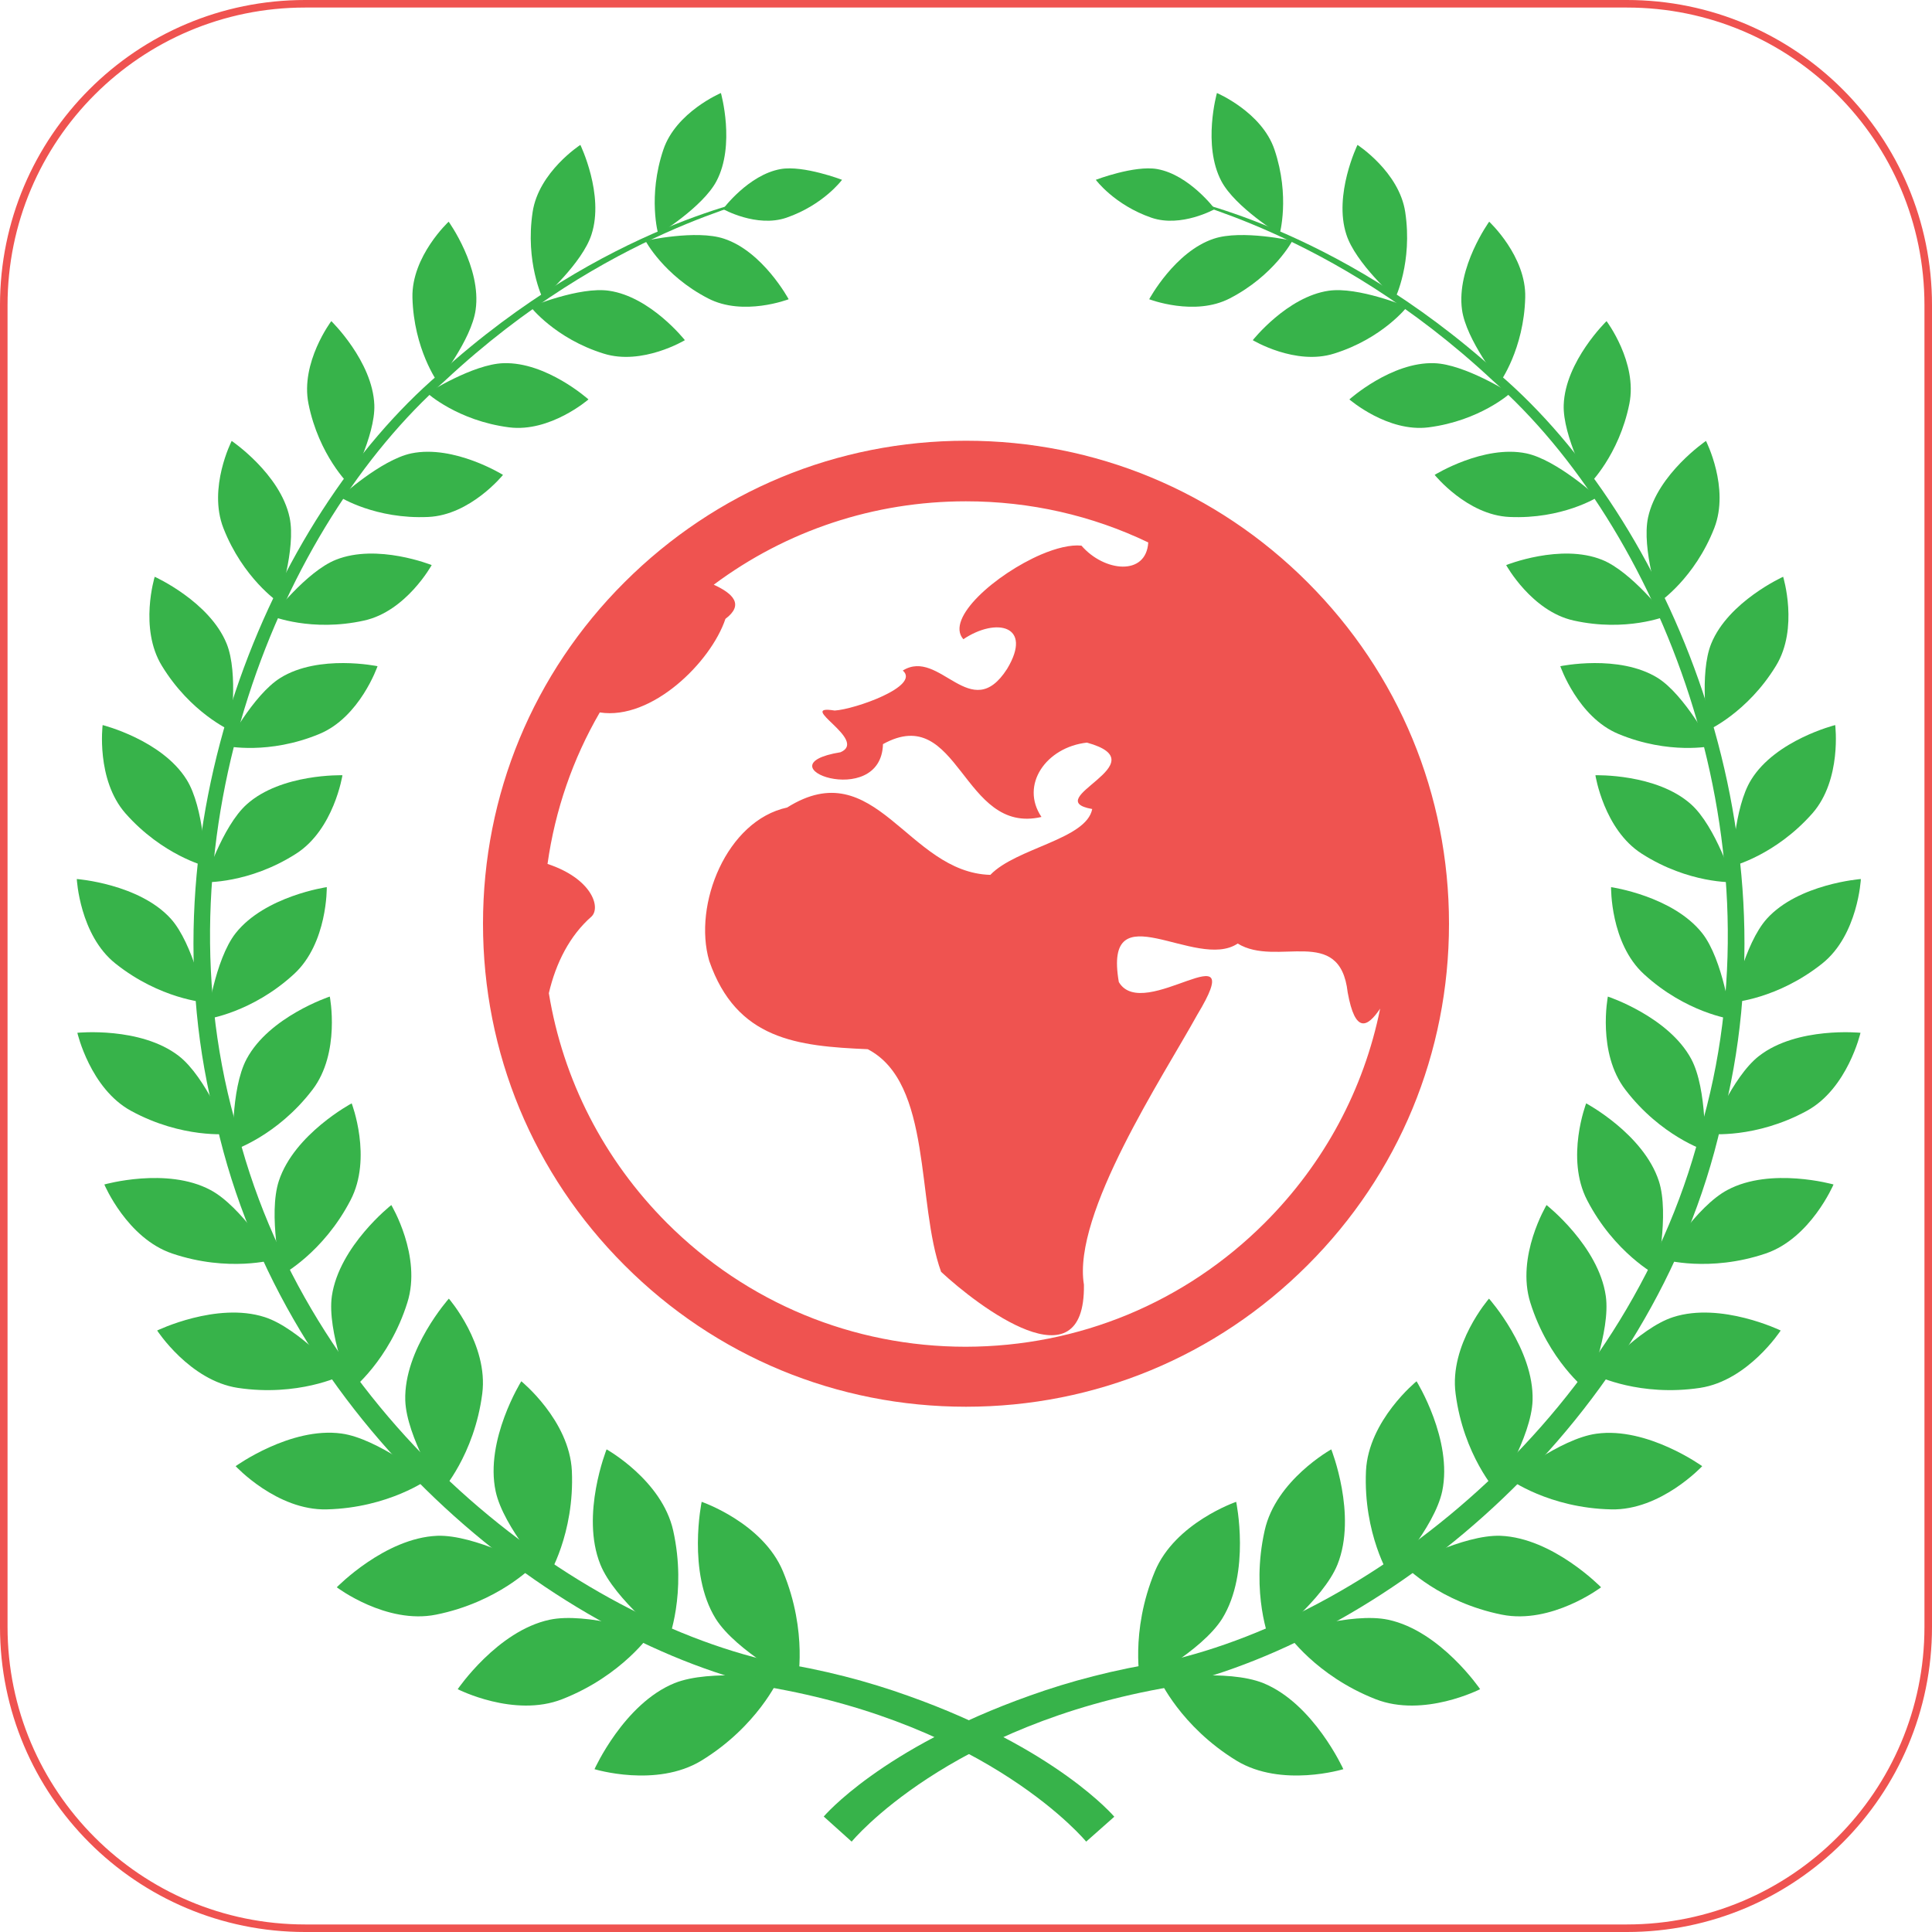 <?xml version="1.0" encoding="utf-8"?>
<!-- Generator: Adobe Illustrator 18.0.0, SVG Export Plug-In . SVG Version: 6.00 Build 0)  -->
<!DOCTYPE svg PUBLIC "-//W3C//DTD SVG 1.0//EN" "http://www.w3.org/TR/2001/REC-SVG-20010904/DTD/svg10.dtd">
<svg version="1.0" id="Background" xmlns="http://www.w3.org/2000/svg" xmlns:xlink="http://www.w3.org/1999/xlink" x="0px" y="0px"
	 viewBox="0 0 1024 1024" enable-background="new 0 0 1024 1024" xml:space="preserve">
<g>
	<g>
		<path fill="#37B34A" d="M575.7,976.1c0,0-50.9-62-169.6-82.1c-115.6-27-255.4-139.8-291.3-298.2C73.3,439,143.3,274.9,232.7,198.2
			c88.8-80.5,172-93,170.3-94.1c2,2.4-80.5,16.8-167.1,97.6c-87.3,77.1-153.7,239-111.6,391.7C161,747.7,297.9,855.7,409.7,880.8
			c26.8,4.1,50.7,10.5,71.6,18c78.9,28,109.3,64.1,109.3,64.1L575.7,976.1z"/>
	</g>
	<g>
		<path fill="#37B34A" d="M451.4,976.1c0,0,50.9-62,169.6-82.1c115.6-27,255.4-139.8,291.3-298.2c41.6-156.9-28.4-320.9-117.8-397.6
			c-88.8-80.5-172-93-170.3-94.1c-2,2.4,80.5,16.8,167,97.6c87.3,77.1,153.7,239,111.6,391.7c-36.6,154.2-173.5,262.2-285.3,287.3
			c-26.8,4.1-50.7,10.5-71.6,18c-78.9,28-109.3,64.1-109.3,64.1L451.4,976.1z"/>
	</g>
	<g>
		<g>
			<path fill="#37B34A" d="M371.9,796c0,0,32.4,11.1,43.1,36.9c13.4,32.3,7.6,59.3,7.6,59.3s-32.4-16.9-43.3-34.3
				C364.1,833.3,371.9,796,371.9,796z"/>
			<path fill="#37B34A" d="M315.1,937.7c0,0,32.7,10,56.6-4.5c29.8-18.2,41-43.4,41-43.4s-36.1-5.4-55.2,2.3
				C330.7,903,315.1,937.7,315.1,937.7z"/>
		</g>
		<g>
			<path fill="#37B34A" d="M321.5,768.2c0,0,29.3,16.3,35.3,43c7.4,33.4-2.7,58.5-2.7,58.5s-28.4-21.8-35.9-40.5
				C307.6,802.9,321.5,768.2,321.5,768.2z"/>
			<path fill="#37B34A" d="M242.6,895.3c0,0,29.9,15.3,55.4,5.3c31.9-12.5,47-34.9,47-34.9s-34-11.4-53.7-7.2
				C263.6,864.4,242.6,895.3,242.6,895.3z"/>
		</g>
		<g>
			<path fill="#37B34A" d="M276.3,732.1c0,0,25.5,20.7,26.8,47.5c1.5,33.5-12.6,56-12.6,56s-23.7-25.9-27.8-45.2
				C256.9,763.2,276.3,732.1,276.3,732.1z"/>
			<path fill="#37B34A" d="M178.5,841.3c0,0,26.2,19.8,52.6,14.5c32.9-6.6,51.3-25.7,51.3-25.7s-30.8-16.8-50.6-16.1
				C204,815.1,178.5,841.3,178.5,841.3z"/>
		</g>
		<g>
			<path fill="#37B34A" d="M237.9,688.3c0,0,21.1,24.3,17.7,50.4c-4.2,32.6-21.7,51.9-21.7,51.9s-18.5-29-19.1-48.4
				C214,715.1,237.9,688.3,237.9,688.3z"/>
			<path fill="#37B34A" d="M124.9,777.1c0,0,21.9,23.6,48.3,22.9c32.9-0.8,53.9-16.1,53.9-16.1s-26.9-21.5-46.1-24.1
				C154,756.1,124.9,777.1,124.9,777.1z"/>
		</g>
		<g>
			<path fill="#37B34A" d="M207.4,638.7c0,0,16.3,27.1,8.5,51.7c-9.6,30.7-29.8,46.4-29.8,46.4s-12.9-31.1-10.2-49.9
				C179.8,660.4,207.4,638.7,207.4,638.7z"/>
			<path fill="#37B34A" d="M83.3,705.2c0,0,17.2,26.5,42.7,30.4c31.9,4.8,54.7-6.4,54.7-6.4s-22.3-25.3-40.4-31.1
				C114.9,689.9,83.3,705.2,83.3,705.2z"/>
		</g>
		<g>
			<path fill="#37B34A" d="M186.4,584.8c0,0,11.1,28.9-0.6,51.3c-14.5,28-36.6,39.7-36.6,39.7s-7.2-32.2-1.4-49.9
				C156,601,186.4,584.8,186.4,584.8z"/>
			<path fill="#37B34A" d="M55.3,627.8c0,0,12,28.5,36,36.6c29.9,10.1,53.9,3.2,53.9,3.2s-17.2-28.2-33.7-36.9
				C88.4,618.4,55.3,627.8,55.3,627.8z"/>
		</g>
		<g>
			<path fill="#37B34A" d="M174.8,528.2c0,0,5.8,29.8-9.2,49.4c-18.8,24.6-42.1,32.1-42.1,32.1s-1.4-32.3,7.2-48.4
				C142.7,538.8,174.8,528.2,174.8,528.2z"/>
			<path fill="#37B34A" d="M41,547.4c0,0,6.8,29.6,28.5,41.4c27.2,14.8,51.5,12.2,51.5,12.2s-11.8-30.1-26.2-41.3
				C74.5,544,41,547.4,41,547.4z"/>
		</g>
		<g>
			<path fill="#37B34A" d="M173.2,470.2c0,0,0.5,29.7-17.4,46.1c-22.3,20.5-46.1,23.8-46.1,23.8s4.1-31.4,15.2-45.5
				C140.5,474.9,173.2,470.2,173.2,470.2z"/>
			<path fill="#37B34A" d="M40.7,465.9c0,0,1.5,29.7,20.5,44.8c23.7,18.9,47.6,20.6,47.6,20.6s-6.3-31.1-18.3-44.4
				C73.7,468.4,40.7,465.9,40.7,465.9z"/>
		</g>
		<g>
			<path fill="#37B34A" d="M181.5,410.9c0,0-4.5,28.8-24.6,41.6c-25,16-48.5,15.1-48.5,15.1s9.3-29.6,22.4-41.3
				C149.1,409.9,181.5,410.9,181.5,410.9z"/>
			<path fill="#37B34A" d="M54.4,384.3c0,0-3.6,28.9,12.1,46.8c19.7,22.3,42.5,28,42.5,28s-0.8-31.1-10.1-45.9
				C85.8,392.2,54.4,384.3,54.4,384.3z"/>
		</g>
		<g>
			<path fill="#37B34A" d="M200.1,353.1c0,0-9.3,27-30.8,35.9c-26.9,11.2-49.4,6.4-49.4,6.4s14.1-27,28.7-36.1
				C169,346.6,200.1,353.1,200.1,353.1z"/>
			<path fill="#37B34A" d="M82,305.7c0,0-8.4,27.3,3.8,47.2c15.2,24.9,36.2,34.2,36.2,34.2s4.6-30.1-1.9-46
				C111,318.8,82,305.7,82,305.7z"/>
		</g>
		<g>
			<path fill="#37B34A" d="M228.8,299.5c0,0-13.5,24.5-35.8,29.4c-27.9,6.2-48.8-2.3-48.8-2.3s18.2-23.7,33.8-29.9
				C199.9,287.9,228.8,299.5,228.8,299.5z"/>
			<path fill="#37B34A" d="M122.8,233.7c0,0-12.7,24.9-4.4,46.2c10.4,26.6,29.1,39.2,29.1,39.2s9.5-28.3,6-44.8
				C148.6,251.2,122.8,233.7,122.8,233.7z"/>
		</g>
		<g>
			<path fill="#37B34A" d="M266.6,251.7c0,0-17.2,21.3-39.6,22.3c-27.9,1.3-46.7-10.5-46.7-10.5s21.6-19.8,37.7-23.2
				C240.7,235.6,266.6,251.7,266.6,251.7z"/>
			<path fill="#37B34A" d="M175.6,170.2c0,0-16.5,21.9-12.1,43.8c5.5,27.4,21.5,42.8,21.5,42.8s14-25.7,13.4-42.2
				C197.5,191.5,175.6,170.2,175.6,170.2z"/>
		</g>
		<g>
			<path fill="#37B34A" d="M311.9,211.7c0,0-20.3,17.6-42.1,14.8c-27.2-3.5-43.3-18.1-43.3-18.1s24.2-15.4,40.3-15.9
				C289.6,191.7,311.9,211.7,311.9,211.7z"/>
			<path fill="#37B34A" d="M237.8,117.5c0,0-19.7,18.3-19.2,40.2c0.7,27.4,13.4,44.9,13.4,44.9s17.9-22.4,20.1-38.4
				C255.3,141.8,237.8,117.5,237.8,117.5z"/>
		</g>
		<g>
			<path fill="#37B34A" d="M363,180.3c0,0-22.6,13.6-43.1,7.1c-25.7-8-38.7-24.8-38.7-24.8s26-10.8,41.6-8.5
				C344.9,157.3,363,180.3,363,180.3z"/>
			<path fill="#37B34A" d="M307.6,76.8c0,0-22.1,14.3-25.3,35.6c-4,26.6,5.3,45.6,5.3,45.6s21.1-18.6,25.9-33.7
				C320.4,103.2,307.6,76.8,307.6,76.8z"/>
		</g>
		<g>
			<path fill="#37B34A" d="M418,158.6c0,0-24.1,9.3-42.8-0.5c-23.4-12.1-33.1-30.5-33.1-30.5s26.9-6,41.6-1.1
				C404.4,133.3,418,158.6,418,158.6z"/>
			<path fill="#37B34A" d="M382.1,49.3c0,0-23.8,10.1-30.5,30c-8.4,24.9-2.7,44.9-2.7,44.9s23.5-14.4,30.8-28.1
				C389.9,76.9,382.1,49.3,382.1,49.3z"/>
		</g>
		<path fill="#37B34A" d="M383.2,110.8c0,0,17.8,10,33.6,4.6c19.7-6.8,29.5-20.1,29.5-20.1s-20.4-7.8-32.5-5.7
			C396.7,92.6,383.2,110.8,383.2,110.8z"/>
		<g>
			<path fill="#37B34A" d="M655.2,796c0,0-32.4,11.1-43.1,36.9c-13.4,32.3-7.6,59.3-7.6,59.3s32.4-16.9,43.3-34.3
				C663,833.3,655.2,796,655.2,796z"/>
			<path fill="#37B34A" d="M712,937.7c0,0-32.7,10-56.6-4.5c-29.8-18.2-41-43.4-41-43.4s36.1-5.4,55.2,2.3
				C696.3,903,712,937.7,712,937.7z"/>
		</g>
		<g>
			<path fill="#37B34A" d="M705.6,768.2c0,0-29.4,16.3-35.3,43c-7.5,33.4,2.7,58.5,2.7,58.5s28.4-21.8,35.9-40.5
				C719.4,802.9,705.6,768.2,705.6,768.2z"/>
			<path fill="#37B34A" d="M784.5,895.3c0,0-29.9,15.3-55.4,5.3c-31.9-12.5-47-34.9-47-34.9s34-11.4,53.7-7.2
				C763.5,864.4,784.5,895.3,784.5,895.3z"/>
		</g>
		<g>
			<path fill="#37B34A" d="M750.8,732.1c0,0-25.5,20.7-26.8,47.5c-1.5,33.5,12.6,56,12.6,56s23.7-25.9,27.8-45.2
				C770.1,763.2,750.8,732.1,750.8,732.1z"/>
			<path fill="#37B34A" d="M848.6,841.3c0,0-26.2,19.8-52.6,14.5c-32.9-6.6-51.3-25.7-51.3-25.7s30.8-16.8,50.6-16.1
				C823.1,815.1,848.6,841.3,848.6,841.3z"/>
		</g>
		<g>
			<path fill="#37B34A" d="M789.2,688.3c0,0-21.2,24.3-17.7,50.4c4.2,32.6,21.7,51.9,21.7,51.9s18.5-29,19.1-48.4
				C813.1,715.1,789.2,688.3,789.2,688.3z"/>
			<path fill="#37B34A" d="M902.2,777.1c0,0-22,23.6-48.3,22.9C821,799.3,800,784,800,784s26.9-21.5,46.1-24.1
				C873.1,756.1,902.2,777.1,902.2,777.1z"/>
		</g>
		<g>
			<path fill="#37B34A" d="M819.7,638.7c0,0-16.3,27.1-8.6,51.7c9.6,30.7,29.8,46.4,29.8,46.4s12.9-31.1,10.2-49.9
				C847.3,660.4,819.7,638.7,819.7,638.7z"/>
			<path fill="#37B34A" d="M943.8,705.2c0,0-17.2,26.5-42.7,30.4c-31.9,4.8-54.7-6.4-54.7-6.4s22.3-25.3,40.4-31.1
				C912.2,689.9,943.8,705.2,943.8,705.2z"/>
		</g>
		<g>
			<path fill="#37B34A" d="M840.7,584.8c0,0-11.1,28.9,0.5,51.3c14.5,28,36.6,39.7,36.6,39.7s7.2-32.2,1.4-49.9
				C871,601,840.7,584.8,840.7,584.8z"/>
			<path fill="#37B34A" d="M971.8,627.8c0,0-12.1,28.5-36,36.6c-29.9,10.1-53.9,3.2-53.9,3.2s17.2-28.2,33.7-36.9
				C938.6,618.4,971.8,627.8,971.8,627.8z"/>
		</g>
		<g>
			<path fill="#37B34A" d="M852.2,528.2c0,0-5.8,29.8,9.3,49.4c18.8,24.6,42.1,32.1,42.1,32.1s1.4-32.3-7.2-48.4
				C884.3,538.8,852.2,528.2,852.2,528.2z"/>
			<path fill="#37B34A" d="M986.1,547.4c0,0-6.8,29.6-28.5,41.4c-27.2,14.8-51.5,12.2-51.5,12.2s11.8-30.1,26.2-41.3
				C952.5,544,986.1,547.4,986.1,547.4z"/>
		</g>
		<g>
			<path fill="#37B34A" d="M853.9,470.2c0,0-0.5,29.7,17.4,46.1c22.3,20.5,46.1,23.8,46.1,23.8s-4.1-31.4-15.2-45.5
				C886.6,474.9,853.9,470.2,853.9,470.2z"/>
			<path fill="#37B34A" d="M986.3,465.9c0,0-1.5,29.7-20.5,44.8c-23.7,18.9-47.6,20.6-47.6,20.6s6.3-31.1,18.3-44.4
				C953.3,468.4,986.3,465.9,986.3,465.9z"/>
		</g>
		<g>
			<path fill="#37B34A" d="M845.6,410.9c0,0,4.5,28.8,24.6,41.6c25,16,48.5,15.1,48.5,15.1s-9.3-29.6-22.4-41.3
				C878,409.9,845.6,410.9,845.6,410.9z"/>
			<path fill="#37B34A" d="M972.7,384.3c0,0,3.6,28.9-12.1,46.8c-19.7,22.3-42.5,28-42.5,28s0.8-31.1,10.1-45.9
				C941.2,392.2,972.7,384.3,972.7,384.3z"/>
		</g>
		<g>
			<path fill="#37B34A" d="M827,353.1c0,0,9.3,27,30.8,35.9c26.9,11.2,49.4,6.4,49.4,6.4s-14.1-27-28.6-36.1
				C858.1,346.6,827,353.1,827,353.1z"/>
			<path fill="#37B34A" d="M945.1,305.7c0,0,8.4,27.3-3.8,47.2c-15.2,24.9-36.2,34.2-36.2,34.2s-4.6-30.1,1.9-46
				C916.1,318.8,945.1,305.7,945.1,305.7z"/>
		</g>
		<g>
			<path fill="#37B34A" d="M798.3,299.5c0,0,13.5,24.5,35.8,29.4c27.9,6.2,48.8-2.3,48.8-2.3s-18.2-23.7-33.8-29.9
				C827.2,287.9,798.3,299.5,798.3,299.5z"/>
			<path fill="#37B34A" d="M904.2,233.7c0,0,12.7,24.9,4.4,46.2c-10.4,26.6-29.1,39.2-29.1,39.2s-9.5-28.3-6-44.8
				C878.5,251.2,904.2,233.7,904.2,233.7z"/>
		</g>
		<g>
			<path fill="#37B34A" d="M760.4,251.7c0,0,17.2,21.3,39.6,22.3c28,1.3,46.7-10.5,46.7-10.5s-21.6-19.8-37.7-23.2
				C786.4,235.6,760.4,251.7,760.4,251.7z"/>
			<path fill="#37B34A" d="M851.5,170.2c0,0,16.5,21.9,12.1,43.8c-5.5,27.4-21.4,42.8-21.4,42.8s-14-25.7-13.4-42.2
				C829.6,191.5,851.5,170.2,851.5,170.2z"/>
		</g>
		<g>
			<path fill="#37B34A" d="M715.2,211.7c0,0,20.3,17.6,42,14.8c27.2-3.5,43.3-18.1,43.3-18.1s-24.2-15.4-40.3-15.9
				C737.5,191.7,715.2,211.7,715.2,211.7z"/>
			<path fill="#37B34A" d="M789.3,117.5c0,0,19.7,18.3,19.1,40.2c-0.7,27.4-13.4,44.9-13.4,44.9s-17.9-22.4-20.1-38.4
				C771.8,141.8,789.3,117.5,789.3,117.5z"/>
		</g>
		<g>
			<path fill="#37B34A" d="M664,180.3c0,0,22.6,13.6,43.1,7.1c25.7-8,38.7-24.8,38.7-24.8s-26-10.8-41.6-8.5
				C682.2,157.3,664,180.3,664,180.3z"/>
			<path fill="#37B34A" d="M719.5,76.8c0,0,22.1,14.3,25.3,35.6c4,26.6-5.3,45.6-5.3,45.6s-21.1-18.6-25.9-33.7
				C706.7,103.2,719.5,76.8,719.5,76.8z"/>
		</g>
		<g>
			<path fill="#37B34A" d="M609.1,158.6c0,0,24.1,9.3,42.8-0.5c23.4-12.1,33.1-30.5,33.1-30.5s-26.9-6-41.6-1.1
				C622.7,133.3,609.1,158.6,609.1,158.6z"/>
			<path fill="#37B34A" d="M645,49.3c0,0,23.8,10.1,30.5,30c8.4,24.9,2.7,44.9,2.7,44.9s-23.5-14.4-30.8-28.1
				C637.2,76.9,645,49.3,645,49.3z"/>
		</g>
		<path fill="#37B34A" d="M643.9,110.8c0,0-17.8,10-33.6,4.6c-19.7-6.8-29.5-20.1-29.5-20.1s20.4-7.8,32.5-5.7
			C630.3,92.6,643.9,110.8,643.9,110.8z"/>
	</g>
</g>
<path fill="none" stroke="#EF5350" stroke-width="4" stroke-miterlimit="10" d="M862.3,1022H161.7C73.5,1022,2,950.5,2,862.3V161.7
	C2,73.5,73.5,2,161.7,2h700.6C950.5,2,1022,73.5,1022,161.7v700.6C1022,950.5,950.5,1022,862.3,1022z"/>
<g>
	<path fill="#EF5350" d="M693,308.6c48.4,48.4,75,112.6,75,181c0,68.4-26.6,132.7-75,181c-48.4,48.4-112.6,75-181,75
		s-132.7-26.6-181-75c-48.4-48.4-75-112.6-75-181c0-68.4,26.6-132.7,75-181s112.6-75,181-75S644.7,260.3,693,308.6z M670.4,648.1
		c31.5-31.5,52.5-70.8,61.1-113.5c-6.7,9.9-13.2,13.6-17.2-8.6c-4.1-36.2-37.4-13.1-58.3-25.9c-22,14.8-71.5-28.8-63,20.4
		c13,22.2,70-29.7,41.6,17.3c-18.1,32.8-66.3,105.5-60.1,143.1c0.8,54.9-56.1,11.4-75.7-6.8c-13.2-36.5-4.5-100.2-38.9-118
		c-37.4-1.6-69.5-5-84-46.8c-8.7-29.9,9.3-74.4,41.3-81.3c46.9-29.5,63.7,34.5,107.7,35.7c13.7-14.3,50.9-18.8,54-34.9
		c-28.9-5.1,36.6-24.3-2.8-35.2C554.5,396,540.5,416,552,433c-42.1,9.8-43.5-61-84-38.6c-1,35.3-66.1,11.4-22.5,4.3
		c15-6.5-24.4-25.5-3.1-22.1c10.5-0.6,45.7-12.9,36.1-21.2c19.6-12.2,36.1,29.1,55.3-0.9c13.9-23.1-5.8-27.4-23.2-15.7
		c-9.8-11,17.3-34.6,41.2-44.9c8-3.4,15.6-5.3,21.4-4.7c12,13.9,34.3,16.3,35.4-1.7c-29.8-14.3-62.6-21.8-96.6-21.8
		c-48.8,0-95.2,15.5-133.7,44.2c10.3,4.7,16.2,10.6,6.2,18.1c-7.7,23-39.1,53.9-66.6,49.6c-14.3,24.6-23.7,51.8-27.7,80.3
		c23.1,7.6,28.4,22.7,23.4,27.8c-11.7,10.2-19,24.8-22.7,40.7c7.5,45.9,29.1,88.2,62.6,121.8c42.3,42.3,98.6,65.6,158.4,65.6
		C571.8,713.7,628.1,690.4,670.4,648.1z"/>
</g>
</svg>
